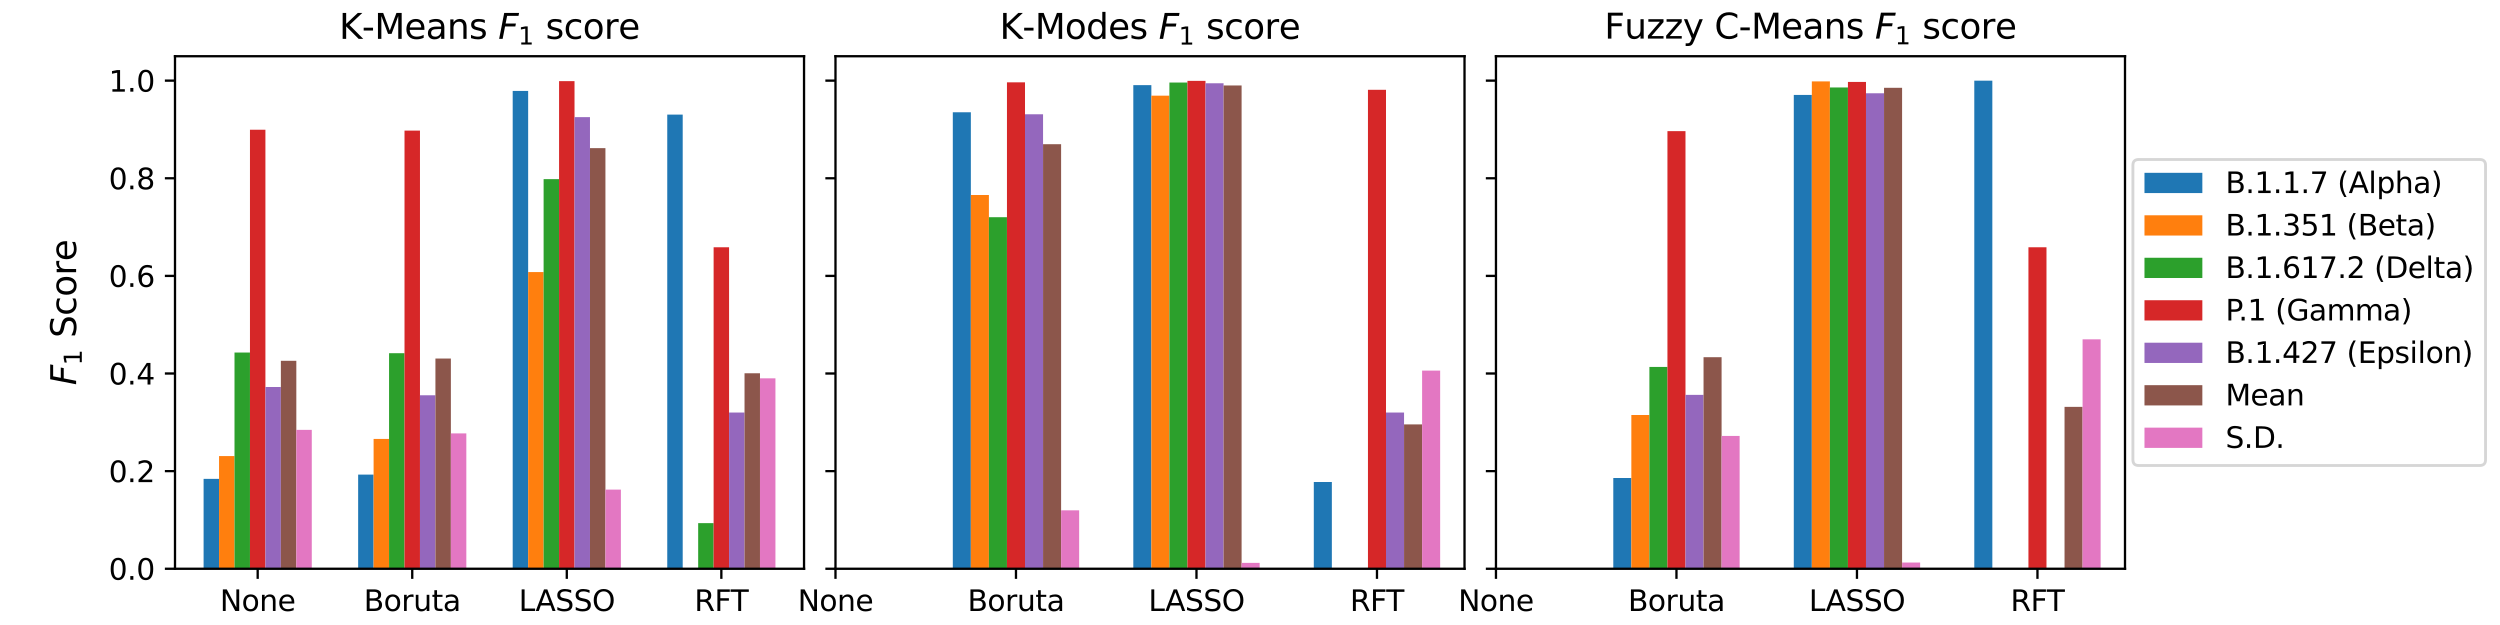 <?xml version="1.0" encoding="utf-8" standalone="no"?>
<!DOCTYPE svg PUBLIC "-//W3C//DTD SVG 1.1//EN"
  "http://www.w3.org/Graphics/SVG/1.1/DTD/svg11.dtd">
<svg xmlns:xlink="http://www.w3.org/1999/xlink" width="864pt" height="216pt" viewBox="0 0 864 216" xmlns="http://www.w3.org/2000/svg" version="1.1">
 <defs>
  <style type="text/css">*{stroke-linejoin: round; stroke-linecap: butt}</style>
 </defs>
 <g id="figure_1">
  <g id="patch_1">
   <path d="M 0 216 
L 864 216 
L 864 0 
L 0 0 
z
" style="fill: #ffffff"/>
  </g>
  <g id="axes_1">
   <g id="patch_2">
    <path d="M 60.48 196.56 
L 277.874 196.56 
L 277.874 19.44 
L 60.48 19.44 
z
" style="fill: #ffffff"/>
   </g>
   <g id="patch_3">
    <path d="M 70.362 196.56 
L 75.703 196.56 
L 75.703 165.488 
L 70.362 165.488 
z
" clip-path="url(#p77d6469634)" style="fill: #1f77b4"/>
   </g>
   <g id="patch_4">
    <path d="M 123.775 196.56 
L 129.117 196.56 
L 129.117 164.021 
L 123.775 164.021 
z
" clip-path="url(#p77d6469634)" style="fill: #1f77b4"/>
   </g>
   <g id="patch_5">
    <path d="M 177.189 196.56 
L 182.53 196.56 
L 182.53 31.434 
L 177.189 31.434 
z
" clip-path="url(#p77d6469634)" style="fill: #1f77b4"/>
   </g>
   <g id="patch_6">
    <path d="M 230.602 196.56 
L 235.944 196.56 
L 235.944 39.615 
L 230.602 39.615 
z
" clip-path="url(#p77d6469634)" style="fill: #1f77b4"/>
   </g>
   <g id="patch_7">
    <path d="M 75.703 196.56 
L 81.044 196.56 
L 81.044 157.61 
L 75.703 157.61 
z
" clip-path="url(#p77d6469634)" style="fill: #ff7f0e"/>
   </g>
   <g id="patch_8">
    <path d="M 129.117 196.56 
L 134.458 196.56 
L 134.458 151.69 
L 129.117 151.69 
z
" clip-path="url(#p77d6469634)" style="fill: #ff7f0e"/>
   </g>
   <g id="patch_9">
    <path d="M 182.53 196.56 
L 187.872 196.56 
L 187.872 94.016 
L 182.53 94.016 
z
" clip-path="url(#p77d6469634)" style="fill: #ff7f0e"/>
   </g>
   <g id="patch_10">
    <path d="M 235.944 196.56 
L 241.285 196.56 
L 241.285 196.56 
L 235.944 196.56 
z
" clip-path="url(#p77d6469634)" style="fill: #ff7f0e"/>
   </g>
   <g id="patch_11">
    <path d="M 81.044 196.56 
L 86.386 196.56 
L 86.386 121.832 
L 81.044 121.832 
z
" clip-path="url(#p77d6469634)" style="fill: #2ca02c"/>
   </g>
   <g id="patch_12">
    <path d="M 134.458 196.56 
L 139.799 196.56 
L 139.799 122.068 
L 134.458 122.068 
z
" clip-path="url(#p77d6469634)" style="fill: #2ca02c"/>
   </g>
   <g id="patch_13">
    <path d="M 187.872 196.56 
L 193.213 196.56 
L 193.213 61.915 
L 187.872 61.915 
z
" clip-path="url(#p77d6469634)" style="fill: #2ca02c"/>
   </g>
   <g id="patch_14">
    <path d="M 241.285 196.56 
L 246.627 196.56 
L 246.627 180.805 
L 241.285 180.805 
z
" clip-path="url(#p77d6469634)" style="fill: #2ca02c"/>
   </g>
   <g id="patch_15">
    <path d="M 86.386 196.56 
L 91.727 196.56 
L 91.727 44.844 
L 86.386 44.844 
z
" clip-path="url(#p77d6469634)" style="fill: #d62728"/>
   </g>
   <g id="patch_16">
    <path d="M 139.799 196.56 
L 145.141 196.56 
L 145.141 45.131 
L 139.799 45.131 
z
" clip-path="url(#p77d6469634)" style="fill: #d62728"/>
   </g>
   <g id="patch_17">
    <path d="M 193.213 196.56 
L 198.554 196.56 
L 198.554 28.043 
L 193.213 28.043 
z
" clip-path="url(#p77d6469634)" style="fill: #d62728"/>
   </g>
   <g id="patch_18">
    <path d="M 246.627 196.56 
L 251.968 196.56 
L 251.968 85.447 
L 246.627 85.447 
z
" clip-path="url(#p77d6469634)" style="fill: #d62728"/>
   </g>
   <g id="patch_19">
    <path d="M 91.727 196.56 
L 97.068 196.56 
L 97.068 133.741 
L 91.727 133.741 
z
" clip-path="url(#p77d6469634)" style="fill: #9467bd"/>
   </g>
   <g id="patch_20">
    <path d="M 145.141 196.56 
L 150.482 196.56 
L 150.482 136.609 
L 145.141 136.609 
z
" clip-path="url(#p77d6469634)" style="fill: #9467bd"/>
   </g>
   <g id="patch_21">
    <path d="M 198.554 196.56 
L 203.896 196.56 
L 203.896 40.492 
L 198.554 40.492 
z
" clip-path="url(#p77d6469634)" style="fill: #9467bd"/>
   </g>
   <g id="patch_22">
    <path d="M 251.968 196.56 
L 257.309 196.56 
L 257.309 142.564 
L 251.968 142.564 
z
" clip-path="url(#p77d6469634)" style="fill: #9467bd"/>
   </g>
   <g id="patch_23">
    <path d="M 97.068 196.56 
L 102.41 196.56 
L 102.41 124.7 
L 97.068 124.7 
z
" clip-path="url(#p77d6469634)" style="fill: #8c564b"/>
   </g>
   <g id="patch_24">
    <path d="M 150.482 196.56 
L 155.823 196.56 
L 155.823 123.907 
L 150.482 123.907 
z
" clip-path="url(#p77d6469634)" style="fill: #8c564b"/>
   </g>
   <g id="patch_25">
    <path d="M 203.896 196.56 
L 209.237 196.56 
L 209.237 51.187 
L 203.896 51.187 
z
" clip-path="url(#p77d6469634)" style="fill: #8c564b"/>
   </g>
   <g id="patch_26">
    <path d="M 257.309 196.56 
L 262.651 196.56 
L 262.651 129.001 
L 257.309 129.001 
z
" clip-path="url(#p77d6469634)" style="fill: #8c564b"/>
   </g>
   <g id="patch_27">
    <path d="M 102.41 196.56 
L 107.751 196.56 
L 107.751 148.569 
L 102.41 148.569 
z
" clip-path="url(#p77d6469634)" style="fill: #e377c2"/>
   </g>
   <g id="patch_28">
    <path d="M 155.823 196.56 
L 161.165 196.56 
L 161.165 149.783 
L 155.823 149.783 
z
" clip-path="url(#p77d6469634)" style="fill: #e377c2"/>
   </g>
   <g id="patch_29">
    <path d="M 209.237 196.56 
L 214.578 196.56 
L 214.578 169.216 
L 209.237 169.216 
z
" clip-path="url(#p77d6469634)" style="fill: #e377c2"/>
   </g>
   <g id="patch_30">
    <path d="M 262.651 196.56 
L 267.992 196.56 
L 267.992 130.756 
L 262.651 130.756 
z
" clip-path="url(#p77d6469634)" style="fill: #e377c2"/>
   </g>
   <g id="matplotlib.axis_1">
    <g id="xtick_1">
     <g id="line2d_1">
      <defs>
       <path id="m31c3553b4b" d="M 0 0 
L 0 3.5 
" style="stroke: #000000; stroke-width: 0.8"/>
      </defs>
      <g>
       <use xlink:href="#m31c3553b4b" x="89.056" y="196.56" style="stroke: #000000; stroke-width: 0.8"/>
      </g>
     </g>
     <g id="text_1">
      <!-- None -->
      <g transform="translate(76.011 211.158) scale(0.1 -0.1)">
       <defs>
        <path id="DejaVuSans-4e" d="M 628 4666 
L 1478 4666 
L 3547 763 
L 3547 4666 
L 4159 4666 
L 4159 0 
L 3309 0 
L 1241 3903 
L 1241 0 
L 628 0 
L 628 4666 
z
" transform="scale(0.016)"/>
        <path id="DejaVuSans-6f" d="M 1959 3097 
Q 1497 3097 1228 2736 
Q 959 2375 959 1747 
Q 959 1119 1226 758 
Q 1494 397 1959 397 
Q 2419 397 2687 759 
Q 2956 1122 2956 1747 
Q 2956 2369 2687 2733 
Q 2419 3097 1959 3097 
z
M 1959 3584 
Q 2709 3584 3137 3096 
Q 3566 2609 3566 1747 
Q 3566 888 3137 398 
Q 2709 -91 1959 -91 
Q 1206 -91 779 398 
Q 353 888 353 1747 
Q 353 2609 779 3096 
Q 1206 3584 1959 3584 
z
" transform="scale(0.016)"/>
        <path id="DejaVuSans-6e" d="M 3513 2113 
L 3513 0 
L 2938 0 
L 2938 2094 
Q 2938 2591 2744 2837 
Q 2550 3084 2163 3084 
Q 1697 3084 1428 2787 
Q 1159 2491 1159 1978 
L 1159 0 
L 581 0 
L 581 3500 
L 1159 3500 
L 1159 2956 
Q 1366 3272 1645 3428 
Q 1925 3584 2291 3584 
Q 2894 3584 3203 3211 
Q 3513 2838 3513 2113 
z
" transform="scale(0.016)"/>
        <path id="DejaVuSans-65" d="M 3597 1894 
L 3597 1613 
L 953 1613 
Q 991 1019 1311 708 
Q 1631 397 2203 397 
Q 2534 397 2845 478 
Q 3156 559 3463 722 
L 3463 178 
Q 3153 47 2828 -22 
Q 2503 -91 2169 -91 
Q 1331 -91 842 396 
Q 353 884 353 1716 
Q 353 2575 817 3079 
Q 1281 3584 2069 3584 
Q 2775 3584 3186 3129 
Q 3597 2675 3597 1894 
z
M 3022 2063 
Q 3016 2534 2758 2815 
Q 2500 3097 2075 3097 
Q 1594 3097 1305 2825 
Q 1016 2553 972 2059 
L 3022 2063 
z
" transform="scale(0.016)"/>
       </defs>
       <use xlink:href="#DejaVuSans-4e"/>
       <use xlink:href="#DejaVuSans-6f" x="74.805"/>
       <use xlink:href="#DejaVuSans-6e" x="135.986"/>
       <use xlink:href="#DejaVuSans-65" x="199.365"/>
      </g>
     </g>
    </g>
    <g id="xtick_2">
     <g id="line2d_2">
      <g>
       <use xlink:href="#m31c3553b4b" x="142.47" y="196.56" style="stroke: #000000; stroke-width: 0.8"/>
      </g>
     </g>
     <g id="text_2">
      <!-- Boruta -->
      <g transform="translate(125.732 211.158) scale(0.1 -0.1)">
       <defs>
        <path id="DejaVuSans-42" d="M 1259 2228 
L 1259 519 
L 2272 519 
Q 2781 519 3026 730 
Q 3272 941 3272 1375 
Q 3272 1813 3026 2020 
Q 2781 2228 2272 2228 
L 1259 2228 
z
M 1259 4147 
L 1259 2741 
L 2194 2741 
Q 2656 2741 2882 2914 
Q 3109 3088 3109 3444 
Q 3109 3797 2882 3972 
Q 2656 4147 2194 4147 
L 1259 4147 
z
M 628 4666 
L 2241 4666 
Q 2963 4666 3353 4366 
Q 3744 4066 3744 3513 
Q 3744 3084 3544 2831 
Q 3344 2578 2956 2516 
Q 3422 2416 3680 2098 
Q 3938 1781 3938 1306 
Q 3938 681 3513 340 
Q 3088 0 2303 0 
L 628 0 
L 628 4666 
z
" transform="scale(0.016)"/>
        <path id="DejaVuSans-72" d="M 2631 2963 
Q 2534 3019 2420 3045 
Q 2306 3072 2169 3072 
Q 1681 3072 1420 2755 
Q 1159 2438 1159 1844 
L 1159 0 
L 581 0 
L 581 3500 
L 1159 3500 
L 1159 2956 
Q 1341 3275 1631 3429 
Q 1922 3584 2338 3584 
Q 2397 3584 2469 3576 
Q 2541 3569 2628 3553 
L 2631 2963 
z
" transform="scale(0.016)"/>
        <path id="DejaVuSans-75" d="M 544 1381 
L 544 3500 
L 1119 3500 
L 1119 1403 
Q 1119 906 1312 657 
Q 1506 409 1894 409 
Q 2359 409 2629 706 
Q 2900 1003 2900 1516 
L 2900 3500 
L 3475 3500 
L 3475 0 
L 2900 0 
L 2900 538 
Q 2691 219 2414 64 
Q 2138 -91 1772 -91 
Q 1169 -91 856 284 
Q 544 659 544 1381 
z
M 1991 3584 
L 1991 3584 
z
" transform="scale(0.016)"/>
        <path id="DejaVuSans-74" d="M 1172 4494 
L 1172 3500 
L 2356 3500 
L 2356 3053 
L 1172 3053 
L 1172 1153 
Q 1172 725 1289 603 
Q 1406 481 1766 481 
L 2356 481 
L 2356 0 
L 1766 0 
Q 1100 0 847 248 
Q 594 497 594 1153 
L 594 3053 
L 172 3053 
L 172 3500 
L 594 3500 
L 594 4494 
L 1172 4494 
z
" transform="scale(0.016)"/>
        <path id="DejaVuSans-61" d="M 2194 1759 
Q 1497 1759 1228 1600 
Q 959 1441 959 1056 
Q 959 750 1161 570 
Q 1363 391 1709 391 
Q 2188 391 2477 730 
Q 2766 1069 2766 1631 
L 2766 1759 
L 2194 1759 
z
M 3341 1997 
L 3341 0 
L 2766 0 
L 2766 531 
Q 2569 213 2275 61 
Q 1981 -91 1556 -91 
Q 1019 -91 701 211 
Q 384 513 384 1019 
Q 384 1609 779 1909 
Q 1175 2209 1959 2209 
L 2766 2209 
L 2766 2266 
Q 2766 2663 2505 2880 
Q 2244 3097 1772 3097 
Q 1472 3097 1187 3025 
Q 903 2953 641 2809 
L 641 3341 
Q 956 3463 1253 3523 
Q 1550 3584 1831 3584 
Q 2591 3584 2966 3190 
Q 3341 2797 3341 1997 
z
" transform="scale(0.016)"/>
       </defs>
       <use xlink:href="#DejaVuSans-42"/>
       <use xlink:href="#DejaVuSans-6f" x="68.604"/>
       <use xlink:href="#DejaVuSans-72" x="129.785"/>
       <use xlink:href="#DejaVuSans-75" x="170.898"/>
       <use xlink:href="#DejaVuSans-74" x="234.277"/>
       <use xlink:href="#DejaVuSans-61" x="273.486"/>
      </g>
     </g>
    </g>
    <g id="xtick_3">
     <g id="line2d_3">
      <g>
       <use xlink:href="#m31c3553b4b" x="195.884" y="196.56" style="stroke: #000000; stroke-width: 0.8"/>
      </g>
     </g>
     <g id="text_3">
      <!-- LASSO -->
      <g transform="translate(179.28 211.158) scale(0.1 -0.1)">
       <defs>
        <path id="DejaVuSans-4c" d="M 628 4666 
L 1259 4666 
L 1259 531 
L 3531 531 
L 3531 0 
L 628 0 
L 628 4666 
z
" transform="scale(0.016)"/>
        <path id="DejaVuSans-41" d="M 2188 4044 
L 1331 1722 
L 3047 1722 
L 2188 4044 
z
M 1831 4666 
L 2547 4666 
L 4325 0 
L 3669 0 
L 3244 1197 
L 1141 1197 
L 716 0 
L 50 0 
L 1831 4666 
z
" transform="scale(0.016)"/>
        <path id="DejaVuSans-53" d="M 3425 4513 
L 3425 3897 
Q 3066 4069 2747 4153 
Q 2428 4238 2131 4238 
Q 1616 4238 1336 4038 
Q 1056 3838 1056 3469 
Q 1056 3159 1242 3001 
Q 1428 2844 1947 2747 
L 2328 2669 
Q 3034 2534 3370 2195 
Q 3706 1856 3706 1288 
Q 3706 609 3251 259 
Q 2797 -91 1919 -91 
Q 1588 -91 1214 -16 
Q 841 59 441 206 
L 441 856 
Q 825 641 1194 531 
Q 1563 422 1919 422 
Q 2459 422 2753 634 
Q 3047 847 3047 1241 
Q 3047 1584 2836 1778 
Q 2625 1972 2144 2069 
L 1759 2144 
Q 1053 2284 737 2584 
Q 422 2884 422 3419 
Q 422 4038 858 4394 
Q 1294 4750 2059 4750 
Q 2388 4750 2728 4690 
Q 3069 4631 3425 4513 
z
" transform="scale(0.016)"/>
        <path id="DejaVuSans-4f" d="M 2522 4238 
Q 1834 4238 1429 3725 
Q 1025 3213 1025 2328 
Q 1025 1447 1429 934 
Q 1834 422 2522 422 
Q 3209 422 3611 934 
Q 4013 1447 4013 2328 
Q 4013 3213 3611 3725 
Q 3209 4238 2522 4238 
z
M 2522 4750 
Q 3503 4750 4090 4092 
Q 4678 3434 4678 2328 
Q 4678 1225 4090 567 
Q 3503 -91 2522 -91 
Q 1538 -91 948 565 
Q 359 1222 359 2328 
Q 359 3434 948 4092 
Q 1538 4750 2522 4750 
z
" transform="scale(0.016)"/>
       </defs>
       <use xlink:href="#DejaVuSans-4c"/>
       <use xlink:href="#DejaVuSans-41" x="57.963"/>
       <use xlink:href="#DejaVuSans-53" x="126.371"/>
       <use xlink:href="#DejaVuSans-53" x="189.848"/>
       <use xlink:href="#DejaVuSans-4f" x="253.324"/>
      </g>
     </g>
    </g>
    <g id="xtick_4">
     <g id="line2d_4">
      <g>
       <use xlink:href="#m31c3553b4b" x="249.297" y="196.56" style="stroke: #000000; stroke-width: 0.8"/>
      </g>
     </g>
     <g id="text_4">
      <!-- RFT -->
      <g transform="translate(239.981 211.158) scale(0.1 -0.1)">
       <defs>
        <path id="DejaVuSans-52" d="M 2841 2188 
Q 3044 2119 3236 1894 
Q 3428 1669 3622 1275 
L 4263 0 
L 3584 0 
L 2988 1197 
Q 2756 1666 2539 1819 
Q 2322 1972 1947 1972 
L 1259 1972 
L 1259 0 
L 628 0 
L 628 4666 
L 2053 4666 
Q 2853 4666 3247 4331 
Q 3641 3997 3641 3322 
Q 3641 2881 3436 2590 
Q 3231 2300 2841 2188 
z
M 1259 4147 
L 1259 2491 
L 2053 2491 
Q 2509 2491 2742 2702 
Q 2975 2913 2975 3322 
Q 2975 3731 2742 3939 
Q 2509 4147 2053 4147 
L 1259 4147 
z
" transform="scale(0.016)"/>
        <path id="DejaVuSans-46" d="M 628 4666 
L 3309 4666 
L 3309 4134 
L 1259 4134 
L 1259 2759 
L 3109 2759 
L 3109 2228 
L 1259 2228 
L 1259 0 
L 628 0 
L 628 4666 
z
" transform="scale(0.016)"/>
        <path id="DejaVuSans-54" d="M -19 4666 
L 3928 4666 
L 3928 4134 
L 2272 4134 
L 2272 0 
L 1638 0 
L 1638 4134 
L -19 4134 
L -19 4666 
z
" transform="scale(0.016)"/>
       </defs>
       <use xlink:href="#DejaVuSans-52"/>
       <use xlink:href="#DejaVuSans-46" x="69.482"/>
       <use xlink:href="#DejaVuSans-54" x="125.252"/>
      </g>
     </g>
    </g>
   </g>
   <g id="matplotlib.axis_2">
    <g id="ytick_1">
     <g id="line2d_5">
      <defs>
       <path id="mcc8a573054" d="M 0 0 
L -3.5 0 
" style="stroke: #000000; stroke-width: 0.8"/>
      </defs>
      <g>
       <use xlink:href="#mcc8a573054" x="60.48" y="196.56" style="stroke: #000000; stroke-width: 0.8"/>
      </g>
     </g>
     <g id="text_5">
      <!-- 0.0 -->
      <g transform="translate(37.577 200.359) scale(0.1 -0.1)">
       <defs>
        <path id="DejaVuSans-30" d="M 2034 4250 
Q 1547 4250 1301 3770 
Q 1056 3291 1056 2328 
Q 1056 1369 1301 889 
Q 1547 409 2034 409 
Q 2525 409 2770 889 
Q 3016 1369 3016 2328 
Q 3016 3291 2770 3770 
Q 2525 4250 2034 4250 
z
M 2034 4750 
Q 2819 4750 3233 4129 
Q 3647 3509 3647 2328 
Q 3647 1150 3233 529 
Q 2819 -91 2034 -91 
Q 1250 -91 836 529 
Q 422 1150 422 2328 
Q 422 3509 836 4129 
Q 1250 4750 2034 4750 
z
" transform="scale(0.016)"/>
        <path id="DejaVuSans-2e" d="M 684 794 
L 1344 794 
L 1344 0 
L 684 0 
L 684 794 
z
" transform="scale(0.016)"/>
       </defs>
       <use xlink:href="#DejaVuSans-30"/>
       <use xlink:href="#DejaVuSans-2e" x="63.623"/>
       <use xlink:href="#DejaVuSans-30" x="95.41"/>
      </g>
     </g>
    </g>
    <g id="ytick_2">
     <g id="line2d_6">
      <g>
       <use xlink:href="#mcc8a573054" x="60.48" y="162.823" style="stroke: #000000; stroke-width: 0.8"/>
      </g>
     </g>
     <g id="text_6">
      <!-- 0.2 -->
      <g transform="translate(37.577 166.622) scale(0.1 -0.1)">
       <defs>
        <path id="DejaVuSans-32" d="M 1228 531 
L 3431 531 
L 3431 0 
L 469 0 
L 469 531 
Q 828 903 1448 1529 
Q 2069 2156 2228 2338 
Q 2531 2678 2651 2914 
Q 2772 3150 2772 3378 
Q 2772 3750 2511 3984 
Q 2250 4219 1831 4219 
Q 1534 4219 1204 4116 
Q 875 4013 500 3803 
L 500 4441 
Q 881 4594 1212 4672 
Q 1544 4750 1819 4750 
Q 2544 4750 2975 4387 
Q 3406 4025 3406 3419 
Q 3406 3131 3298 2873 
Q 3191 2616 2906 2266 
Q 2828 2175 2409 1742 
Q 1991 1309 1228 531 
z
" transform="scale(0.016)"/>
       </defs>
       <use xlink:href="#DejaVuSans-30"/>
       <use xlink:href="#DejaVuSans-2e" x="63.623"/>
       <use xlink:href="#DejaVuSans-32" x="95.41"/>
      </g>
     </g>
    </g>
    <g id="ytick_3">
     <g id="line2d_7">
      <g>
       <use xlink:href="#mcc8a573054" x="60.48" y="129.086" style="stroke: #000000; stroke-width: 0.8"/>
      </g>
     </g>
     <g id="text_7">
      <!-- 0.4 -->
      <g transform="translate(37.577 132.885) scale(0.1 -0.1)">
       <defs>
        <path id="DejaVuSans-34" d="M 2419 4116 
L 825 1625 
L 2419 1625 
L 2419 4116 
z
M 2253 4666 
L 3047 4666 
L 3047 1625 
L 3713 1625 
L 3713 1100 
L 3047 1100 
L 3047 0 
L 2419 0 
L 2419 1100 
L 313 1100 
L 313 1709 
L 2253 4666 
z
" transform="scale(0.016)"/>
       </defs>
       <use xlink:href="#DejaVuSans-30"/>
       <use xlink:href="#DejaVuSans-2e" x="63.623"/>
       <use xlink:href="#DejaVuSans-34" x="95.41"/>
      </g>
     </g>
    </g>
    <g id="ytick_4">
     <g id="line2d_8">
      <g>
       <use xlink:href="#mcc8a573054" x="60.48" y="95.349" style="stroke: #000000; stroke-width: 0.8"/>
      </g>
     </g>
     <g id="text_8">
      <!-- 0.6 -->
      <g transform="translate(37.577 99.148) scale(0.1 -0.1)">
       <defs>
        <path id="DejaVuSans-36" d="M 2113 2584 
Q 1688 2584 1439 2293 
Q 1191 2003 1191 1497 
Q 1191 994 1439 701 
Q 1688 409 2113 409 
Q 2538 409 2786 701 
Q 3034 994 3034 1497 
Q 3034 2003 2786 2293 
Q 2538 2584 2113 2584 
z
M 3366 4563 
L 3366 3988 
Q 3128 4100 2886 4159 
Q 2644 4219 2406 4219 
Q 1781 4219 1451 3797 
Q 1122 3375 1075 2522 
Q 1259 2794 1537 2939 
Q 1816 3084 2150 3084 
Q 2853 3084 3261 2657 
Q 3669 2231 3669 1497 
Q 3669 778 3244 343 
Q 2819 -91 2113 -91 
Q 1303 -91 875 529 
Q 447 1150 447 2328 
Q 447 3434 972 4092 
Q 1497 4750 2381 4750 
Q 2619 4750 2861 4703 
Q 3103 4656 3366 4563 
z
" transform="scale(0.016)"/>
       </defs>
       <use xlink:href="#DejaVuSans-30"/>
       <use xlink:href="#DejaVuSans-2e" x="63.623"/>
       <use xlink:href="#DejaVuSans-36" x="95.41"/>
      </g>
     </g>
    </g>
    <g id="ytick_5">
     <g id="line2d_9">
      <g>
       <use xlink:href="#mcc8a573054" x="60.48" y="61.611" style="stroke: #000000; stroke-width: 0.8"/>
      </g>
     </g>
     <g id="text_9">
      <!-- 0.8 -->
      <g transform="translate(37.577 65.411) scale(0.1 -0.1)">
       <defs>
        <path id="DejaVuSans-38" d="M 2034 2216 
Q 1584 2216 1326 1975 
Q 1069 1734 1069 1313 
Q 1069 891 1326 650 
Q 1584 409 2034 409 
Q 2484 409 2743 651 
Q 3003 894 3003 1313 
Q 3003 1734 2745 1975 
Q 2488 2216 2034 2216 
z
M 1403 2484 
Q 997 2584 770 2862 
Q 544 3141 544 3541 
Q 544 4100 942 4425 
Q 1341 4750 2034 4750 
Q 2731 4750 3128 4425 
Q 3525 4100 3525 3541 
Q 3525 3141 3298 2862 
Q 3072 2584 2669 2484 
Q 3125 2378 3379 2068 
Q 3634 1759 3634 1313 
Q 3634 634 3220 271 
Q 2806 -91 2034 -91 
Q 1263 -91 848 271 
Q 434 634 434 1313 
Q 434 1759 690 2068 
Q 947 2378 1403 2484 
z
M 1172 3481 
Q 1172 3119 1398 2916 
Q 1625 2713 2034 2713 
Q 2441 2713 2670 2916 
Q 2900 3119 2900 3481 
Q 2900 3844 2670 4047 
Q 2441 4250 2034 4250 
Q 1625 4250 1398 4047 
Q 1172 3844 1172 3481 
z
" transform="scale(0.016)"/>
       </defs>
       <use xlink:href="#DejaVuSans-30"/>
       <use xlink:href="#DejaVuSans-2e" x="63.623"/>
       <use xlink:href="#DejaVuSans-38" x="95.41"/>
      </g>
     </g>
    </g>
    <g id="ytick_6">
     <g id="line2d_10">
      <g>
       <use xlink:href="#mcc8a573054" x="60.48" y="27.874" style="stroke: #000000; stroke-width: 0.8"/>
      </g>
     </g>
     <g id="text_10">
      <!-- 1.0 -->
      <g transform="translate(37.577 31.674) scale(0.1 -0.1)">
       <defs>
        <path id="DejaVuSans-31" d="M 794 531 
L 1825 531 
L 1825 4091 
L 703 3866 
L 703 4441 
L 1819 4666 
L 2450 4666 
L 2450 531 
L 3481 531 
L 3481 0 
L 794 0 
L 794 531 
z
" transform="scale(0.016)"/>
       </defs>
       <use xlink:href="#DejaVuSans-31"/>
       <use xlink:href="#DejaVuSans-2e" x="63.623"/>
       <use xlink:href="#DejaVuSans-30" x="95.41"/>
      </g>
     </g>
    </g>
   </g>
   <g id="patch_31">
    <path d="M 60.48 196.56 
L 60.48 19.44 
" style="fill: none; stroke: #000000; stroke-width: 0.8; stroke-linejoin: miter; stroke-linecap: square"/>
   </g>
   <g id="patch_32">
    <path d="M 277.874 196.56 
L 277.874 19.44 
" style="fill: none; stroke: #000000; stroke-width: 0.8; stroke-linejoin: miter; stroke-linecap: square"/>
   </g>
   <g id="patch_33">
    <path d="M 60.48 196.56 
L 277.874 196.56 
" style="fill: none; stroke: #000000; stroke-width: 0.8; stroke-linejoin: miter; stroke-linecap: square"/>
   </g>
   <g id="patch_34">
    <path d="M 60.48 19.44 
L 277.874 19.44 
" style="fill: none; stroke: #000000; stroke-width: 0.8; stroke-linejoin: miter; stroke-linecap: square"/>
   </g>
   <g id="text_11">
    <!-- K-Means $F_{1}$ score -->
    <g transform="translate(117.217 13.44) scale(0.12 -0.12)">
     <defs>
      <path id="DejaVuSans-4b" d="M 628 4666 
L 1259 4666 
L 1259 2694 
L 3353 4666 
L 4166 4666 
L 1850 2491 
L 4331 0 
L 3500 0 
L 1259 2247 
L 1259 0 
L 628 0 
L 628 4666 
z
" transform="scale(0.016)"/>
      <path id="DejaVuSans-2d" d="M 313 2009 
L 1997 2009 
L 1997 1497 
L 313 1497 
L 313 2009 
z
" transform="scale(0.016)"/>
      <path id="DejaVuSans-4d" d="M 628 4666 
L 1569 4666 
L 2759 1491 
L 3956 4666 
L 4897 4666 
L 4897 0 
L 4281 0 
L 4281 4097 
L 3078 897 
L 2444 897 
L 1241 4097 
L 1241 0 
L 628 0 
L 628 4666 
z
" transform="scale(0.016)"/>
      <path id="DejaVuSans-73" d="M 2834 3397 
L 2834 2853 
Q 2591 2978 2328 3040 
Q 2066 3103 1784 3103 
Q 1356 3103 1142 2972 
Q 928 2841 928 2578 
Q 928 2378 1081 2264 
Q 1234 2150 1697 2047 
L 1894 2003 
Q 2506 1872 2764 1633 
Q 3022 1394 3022 966 
Q 3022 478 2636 193 
Q 2250 -91 1575 -91 
Q 1294 -91 989 -36 
Q 684 19 347 128 
L 347 722 
Q 666 556 975 473 
Q 1284 391 1588 391 
Q 1994 391 2212 530 
Q 2431 669 2431 922 
Q 2431 1156 2273 1281 
Q 2116 1406 1581 1522 
L 1381 1569 
Q 847 1681 609 1914 
Q 372 2147 372 2553 
Q 372 3047 722 3315 
Q 1072 3584 1716 3584 
Q 2034 3584 2315 3537 
Q 2597 3491 2834 3397 
z
" transform="scale(0.016)"/>
      <path id="DejaVuSans-20" transform="scale(0.016)"/>
      <path id="DejaVuSans-Oblique-46" d="M 1081 4666 
L 3756 4666 
L 3653 4134 
L 1606 4134 
L 1338 2759 
L 3188 2759 
L 3084 2228 
L 1234 2228 
L 800 0 
L 172 0 
L 1081 4666 
z
" transform="scale(0.016)"/>
      <path id="DejaVuSans-63" d="M 3122 3366 
L 3122 2828 
Q 2878 2963 2633 3030 
Q 2388 3097 2138 3097 
Q 1578 3097 1268 2742 
Q 959 2388 959 1747 
Q 959 1106 1268 751 
Q 1578 397 2138 397 
Q 2388 397 2633 464 
Q 2878 531 3122 666 
L 3122 134 
Q 2881 22 2623 -34 
Q 2366 -91 2075 -91 
Q 1284 -91 818 406 
Q 353 903 353 1747 
Q 353 2603 823 3093 
Q 1294 3584 2113 3584 
Q 2378 3584 2631 3529 
Q 2884 3475 3122 3366 
z
" transform="scale(0.016)"/>
     </defs>
     <use xlink:href="#DejaVuSans-4b" transform="translate(0 0.094)"/>
     <use xlink:href="#DejaVuSans-2d" transform="translate(65.576 0.094)"/>
     <use xlink:href="#DejaVuSans-4d" transform="translate(101.66 0.094)"/>
     <use xlink:href="#DejaVuSans-65" transform="translate(187.939 0.094)"/>
     <use xlink:href="#DejaVuSans-61" transform="translate(249.463 0.094)"/>
     <use xlink:href="#DejaVuSans-6e" transform="translate(310.742 0.094)"/>
     <use xlink:href="#DejaVuSans-73" transform="translate(374.121 0.094)"/>
     <use xlink:href="#DejaVuSans-20" transform="translate(426.221 0.094)"/>
     <use xlink:href="#DejaVuSans-Oblique-46" transform="translate(458.008 0.094)"/>
     <use xlink:href="#DejaVuSans-31" transform="translate(515.527 -16.312) scale(0.7)"/>
     <use xlink:href="#DejaVuSans-20" transform="translate(562.798 0.094)"/>
     <use xlink:href="#DejaVuSans-73" transform="translate(594.585 0.094)"/>
     <use xlink:href="#DejaVuSans-63" transform="translate(646.685 0.094)"/>
     <use xlink:href="#DejaVuSans-6f" transform="translate(701.665 0.094)"/>
     <use xlink:href="#DejaVuSans-72" transform="translate(762.847 0.094)"/>
     <use xlink:href="#DejaVuSans-65" transform="translate(803.96 0.094)"/>
    </g>
   </g>
  </g>
  <g id="axes_2">
   <g id="patch_35">
    <path d="M 288.743 196.56 
L 506.137 196.56 
L 506.137 19.44 
L 288.743 19.44 
z
" style="fill: #ffffff"/>
   </g>
   <g id="patch_36">
    <path d="M 0 0 
z
" clip-path="url(#p6fb5b58255)" style="fill: #1f77b4"/>
   </g>
   <g id="patch_37">
    <path d="M 329.29 196.56 
L 335.528 196.56 
L 335.528 38.805 
L 329.29 38.805 
z
" clip-path="url(#p6fb5b58255)" style="fill: #1f77b4"/>
   </g>
   <g id="patch_38">
    <path d="M 391.67 196.56 
L 397.908 196.56 
L 397.908 29.426 
L 391.67 29.426 
z
" clip-path="url(#p6fb5b58255)" style="fill: #1f77b4"/>
   </g>
   <g id="patch_39">
    <path d="M 454.05 196.56 
L 460.288 196.56 
L 460.288 166.568 
L 454.05 166.568 
z
" clip-path="url(#p6fb5b58255)" style="fill: #1f77b4"/>
   </g>
   <g id="patch_40">
    <path d="M 0 0 
z
" clip-path="url(#p6fb5b58255)" style="fill: #ff7f0e"/>
   </g>
   <g id="patch_41">
    <path d="M 335.528 196.56 
L 341.766 196.56 
L 341.766 67.397 
L 335.528 67.397 
z
" clip-path="url(#p6fb5b58255)" style="fill: #ff7f0e"/>
   </g>
   <g id="patch_42">
    <path d="M 397.908 196.56 
L 404.146 196.56 
L 404.146 33.053 
L 397.908 33.053 
z
" clip-path="url(#p6fb5b58255)" style="fill: #ff7f0e"/>
   </g>
   <g id="patch_43">
    <path d="M 460.288 196.56 
L 466.526 196.56 
L 466.526 196.56 
L 460.288 196.56 
z
" clip-path="url(#p6fb5b58255)" style="fill: #ff7f0e"/>
   </g>
   <g id="patch_44">
    <path d="M 0 0 
z
" clip-path="url(#p6fb5b58255)" style="fill: #2ca02c"/>
   </g>
   <g id="patch_45">
    <path d="M 341.766 196.56 
L 348.004 196.56 
L 348.004 75.056 
L 341.766 75.056 
z
" clip-path="url(#p6fb5b58255)" style="fill: #2ca02c"/>
   </g>
   <g id="patch_46">
    <path d="M 404.146 196.56 
L 410.384 196.56 
L 410.384 28.532 
L 404.146 28.532 
z
" clip-path="url(#p6fb5b58255)" style="fill: #2ca02c"/>
   </g>
   <g id="patch_47">
    <path d="M 466.526 196.56 
L 472.764 196.56 
L 472.764 196.56 
L 466.526 196.56 
z
" clip-path="url(#p6fb5b58255)" style="fill: #2ca02c"/>
   </g>
   <g id="patch_48">
    <path d="M 0 0 
z
" clip-path="url(#p6fb5b58255)" style="fill: #d62728"/>
   </g>
   <g id="patch_49">
    <path d="M 348.004 196.56 
L 354.242 196.56 
L 354.242 28.448 
L 348.004 28.448 
z
" clip-path="url(#p6fb5b58255)" style="fill: #d62728"/>
   </g>
   <g id="patch_50">
    <path d="M 410.384 196.56 
L 416.622 196.56 
L 416.622 27.959 
L 410.384 27.959 
z
" clip-path="url(#p6fb5b58255)" style="fill: #d62728"/>
   </g>
   <g id="patch_51">
    <path d="M 472.764 196.56 
L 479.002 196.56 
L 479.002 31.046 
L 472.764 31.046 
z
" clip-path="url(#p6fb5b58255)" style="fill: #d62728"/>
   </g>
   <g id="patch_52">
    <path d="M 0 0 
z
" clip-path="url(#p6fb5b58255)" style="fill: #9467bd"/>
   </g>
   <g id="patch_53">
    <path d="M 354.242 196.56 
L 360.48 196.56 
L 360.48 39.497 
L 354.242 39.497 
z
" clip-path="url(#p6fb5b58255)" style="fill: #9467bd"/>
   </g>
   <g id="patch_54">
    <path d="M 416.622 196.56 
L 422.86 196.56 
L 422.86 28.785 
L 416.622 28.785 
z
" clip-path="url(#p6fb5b58255)" style="fill: #9467bd"/>
   </g>
   <g id="patch_55">
    <path d="M 479.002 196.56 
L 485.24 196.56 
L 485.24 142.564 
L 479.002 142.564 
z
" clip-path="url(#p6fb5b58255)" style="fill: #9467bd"/>
   </g>
   <g id="patch_56">
    <path d="M 0 0 
z
" clip-path="url(#p6fb5b58255)" style="fill: #8c564b"/>
   </g>
   <g id="patch_57">
    <path d="M 360.48 196.56 
L 366.718 196.56 
L 366.718 49.837 
L 360.48 49.837 
z
" clip-path="url(#p6fb5b58255)" style="fill: #8c564b"/>
   </g>
   <g id="patch_58">
    <path d="M 422.86 196.56 
L 429.098 196.56 
L 429.098 29.544 
L 422.86 29.544 
z
" clip-path="url(#p6fb5b58255)" style="fill: #8c564b"/>
   </g>
   <g id="patch_59">
    <path d="M 485.24 196.56 
L 491.478 196.56 
L 491.478 146.663 
L 485.24 146.663 
z
" clip-path="url(#p6fb5b58255)" style="fill: #8c564b"/>
   </g>
   <g id="patch_60">
    <path d="M 0 0 
z
" clip-path="url(#p6fb5b58255)" style="fill: #e377c2"/>
   </g>
   <g id="patch_61">
    <path d="M 366.718 196.56 
L 372.956 196.56 
L 372.956 176.368 
L 366.718 176.368 
z
" clip-path="url(#p6fb5b58255)" style="fill: #e377c2"/>
   </g>
   <g id="patch_62">
    <path d="M 429.098 196.56 
L 435.336 196.56 
L 435.336 194.536 
L 429.098 194.536 
z
" clip-path="url(#p6fb5b58255)" style="fill: #e377c2"/>
   </g>
   <g id="patch_63">
    <path d="M 491.478 196.56 
L 497.716 196.56 
L 497.716 128.074 
L 491.478 128.074 
z
" clip-path="url(#p6fb5b58255)" style="fill: #e377c2"/>
   </g>
   <g id="matplotlib.axis_3">
    <g id="xtick_5">
     <g id="line2d_11">
      <g>
       <use xlink:href="#m31c3553b4b" x="288.743" y="196.56" style="stroke: #000000; stroke-width: 0.8"/>
      </g>
     </g>
     <g id="text_12">
      <!-- None -->
      <g transform="translate(275.698 211.158) scale(0.1 -0.1)">
       <use xlink:href="#DejaVuSans-4e"/>
       <use xlink:href="#DejaVuSans-6f" x="74.805"/>
       <use xlink:href="#DejaVuSans-6e" x="135.986"/>
       <use xlink:href="#DejaVuSans-65" x="199.365"/>
      </g>
     </g>
    </g>
    <g id="xtick_6">
     <g id="line2d_12">
      <g>
       <use xlink:href="#m31c3553b4b" x="351.123" y="196.56" style="stroke: #000000; stroke-width: 0.8"/>
      </g>
     </g>
     <g id="text_13">
      <!-- Boruta -->
      <g transform="translate(334.385 211.158) scale(0.1 -0.1)">
       <use xlink:href="#DejaVuSans-42"/>
       <use xlink:href="#DejaVuSans-6f" x="68.604"/>
       <use xlink:href="#DejaVuSans-72" x="129.785"/>
       <use xlink:href="#DejaVuSans-75" x="170.898"/>
       <use xlink:href="#DejaVuSans-74" x="234.277"/>
       <use xlink:href="#DejaVuSans-61" x="273.486"/>
      </g>
     </g>
    </g>
    <g id="xtick_7">
     <g id="line2d_13">
      <g>
       <use xlink:href="#m31c3553b4b" x="413.503" y="196.56" style="stroke: #000000; stroke-width: 0.8"/>
      </g>
     </g>
     <g id="text_14">
      <!-- LASSO -->
      <g transform="translate(396.9 211.158) scale(0.1 -0.1)">
       <use xlink:href="#DejaVuSans-4c"/>
       <use xlink:href="#DejaVuSans-41" x="57.963"/>
       <use xlink:href="#DejaVuSans-53" x="126.371"/>
       <use xlink:href="#DejaVuSans-53" x="189.848"/>
       <use xlink:href="#DejaVuSans-4f" x="253.324"/>
      </g>
     </g>
    </g>
    <g id="xtick_8">
     <g id="line2d_14">
      <g>
       <use xlink:href="#m31c3553b4b" x="475.883" y="196.56" style="stroke: #000000; stroke-width: 0.8"/>
      </g>
     </g>
     <g id="text_15">
      <!-- RFT -->
      <g transform="translate(466.566 211.158) scale(0.1 -0.1)">
       <use xlink:href="#DejaVuSans-52"/>
       <use xlink:href="#DejaVuSans-46" x="69.482"/>
       <use xlink:href="#DejaVuSans-54" x="125.252"/>
      </g>
     </g>
    </g>
   </g>
   <g id="matplotlib.axis_4">
    <g id="ytick_7">
     <g id="line2d_15">
      <g>
       <use xlink:href="#mcc8a573054" x="288.743" y="196.56" style="stroke: #000000; stroke-width: 0.8"/>
      </g>
     </g>
    </g>
    <g id="ytick_8">
     <g id="line2d_16">
      <g>
       <use xlink:href="#mcc8a573054" x="288.743" y="162.823" style="stroke: #000000; stroke-width: 0.8"/>
      </g>
     </g>
    </g>
    <g id="ytick_9">
     <g id="line2d_17">
      <g>
       <use xlink:href="#mcc8a573054" x="288.743" y="129.086" style="stroke: #000000; stroke-width: 0.8"/>
      </g>
     </g>
    </g>
    <g id="ytick_10">
     <g id="line2d_18">
      <g>
       <use xlink:href="#mcc8a573054" x="288.743" y="95.349" style="stroke: #000000; stroke-width: 0.8"/>
      </g>
     </g>
    </g>
    <g id="ytick_11">
     <g id="line2d_19">
      <g>
       <use xlink:href="#mcc8a573054" x="288.743" y="61.611" style="stroke: #000000; stroke-width: 0.8"/>
      </g>
     </g>
    </g>
    <g id="ytick_12">
     <g id="line2d_20">
      <g>
       <use xlink:href="#mcc8a573054" x="288.743" y="27.874" style="stroke: #000000; stroke-width: 0.8"/>
      </g>
     </g>
    </g>
   </g>
   <g id="patch_64">
    <path d="M 288.743 196.56 
L 288.743 19.44 
" style="fill: none; stroke: #000000; stroke-width: 0.8; stroke-linejoin: miter; stroke-linecap: square"/>
   </g>
   <g id="patch_65">
    <path d="M 506.137 196.56 
L 506.137 19.44 
" style="fill: none; stroke: #000000; stroke-width: 0.8; stroke-linejoin: miter; stroke-linecap: square"/>
   </g>
   <g id="patch_66">
    <path d="M 288.743 196.56 
L 506.137 196.56 
" style="fill: none; stroke: #000000; stroke-width: 0.8; stroke-linejoin: miter; stroke-linecap: square"/>
   </g>
   <g id="patch_67">
    <path d="M 288.743 19.44 
L 506.137 19.44 
" style="fill: none; stroke: #000000; stroke-width: 0.8; stroke-linejoin: miter; stroke-linecap: square"/>
   </g>
   <g id="text_16">
    <!-- K-Modes $F_{1}$ score -->
    <g transform="translate(345.48 13.44) scale(0.12 -0.12)">
     <defs>
      <path id="DejaVuSans-64" d="M 2906 2969 
L 2906 4863 
L 3481 4863 
L 3481 0 
L 2906 0 
L 2906 525 
Q 2725 213 2448 61 
Q 2172 -91 1784 -91 
Q 1150 -91 751 415 
Q 353 922 353 1747 
Q 353 2572 751 3078 
Q 1150 3584 1784 3584 
Q 2172 3584 2448 3432 
Q 2725 3281 2906 2969 
z
M 947 1747 
Q 947 1113 1208 752 
Q 1469 391 1925 391 
Q 2381 391 2643 752 
Q 2906 1113 2906 1747 
Q 2906 2381 2643 2742 
Q 2381 3103 1925 3103 
Q 1469 3103 1208 2742 
Q 947 2381 947 1747 
z
" transform="scale(0.016)"/>
     </defs>
     <use xlink:href="#DejaVuSans-4b" transform="translate(0 0.016)"/>
     <use xlink:href="#DejaVuSans-2d" transform="translate(65.576 0.016)"/>
     <use xlink:href="#DejaVuSans-4d" transform="translate(101.66 0.016)"/>
     <use xlink:href="#DejaVuSans-6f" transform="translate(187.939 0.016)"/>
     <use xlink:href="#DejaVuSans-64" transform="translate(249.121 0.016)"/>
     <use xlink:href="#DejaVuSans-65" transform="translate(312.598 0.016)"/>
     <use xlink:href="#DejaVuSans-73" transform="translate(374.121 0.016)"/>
     <use xlink:href="#DejaVuSans-20" transform="translate(426.221 0.016)"/>
     <use xlink:href="#DejaVuSans-Oblique-46" transform="translate(458.008 0.016)"/>
     <use xlink:href="#DejaVuSans-31" transform="translate(515.527 -16.391) scale(0.7)"/>
     <use xlink:href="#DejaVuSans-20" transform="translate(562.798 0.016)"/>
     <use xlink:href="#DejaVuSans-73" transform="translate(594.585 0.016)"/>
     <use xlink:href="#DejaVuSans-63" transform="translate(646.685 0.016)"/>
     <use xlink:href="#DejaVuSans-6f" transform="translate(701.665 0.016)"/>
     <use xlink:href="#DejaVuSans-72" transform="translate(762.847 0.016)"/>
     <use xlink:href="#DejaVuSans-65" transform="translate(803.96 0.016)"/>
    </g>
   </g>
  </g>
  <g id="axes_3">
   <g id="patch_68">
    <path d="M 517.006 196.56 
L 734.4 196.56 
L 734.4 19.44 
L 517.006 19.44 
z
" style="fill: #ffffff"/>
   </g>
   <g id="patch_69">
    <path d="M 0 0 
z
" clip-path="url(#p7f14a652ba)" style="fill: #1f77b4"/>
   </g>
   <g id="patch_70">
    <path d="M 557.553 196.56 
L 563.791 196.56 
L 563.791 165.201 
L 557.553 165.201 
z
" clip-path="url(#p7f14a652ba)" style="fill: #1f77b4"/>
   </g>
   <g id="patch_71">
    <path d="M 619.933 196.56 
L 626.171 196.56 
L 626.171 32.8 
L 619.933 32.8 
z
" clip-path="url(#p7f14a652ba)" style="fill: #1f77b4"/>
   </g>
   <g id="patch_72">
    <path d="M 682.313 196.56 
L 688.551 196.56 
L 688.551 27.874 
L 682.313 27.874 
z
" clip-path="url(#p7f14a652ba)" style="fill: #1f77b4"/>
   </g>
   <g id="patch_73">
    <path d="M 0 0 
z
" clip-path="url(#p7f14a652ba)" style="fill: #ff7f0e"/>
   </g>
   <g id="patch_74">
    <path d="M 563.791 196.56 
L 570.029 196.56 
L 570.029 143.424 
L 563.791 143.424 
z
" clip-path="url(#p7f14a652ba)" style="fill: #ff7f0e"/>
   </g>
   <g id="patch_75">
    <path d="M 626.171 196.56 
L 632.409 196.56 
L 632.409 28.127 
L 626.171 28.127 
z
" clip-path="url(#p7f14a652ba)" style="fill: #ff7f0e"/>
   </g>
   <g id="patch_76">
    <path d="M 688.551 196.56 
L 694.789 196.56 
L 694.789 196.56 
L 688.551 196.56 
z
" clip-path="url(#p7f14a652ba)" style="fill: #ff7f0e"/>
   </g>
   <g id="patch_77">
    <path d="M 0 0 
z
" clip-path="url(#p7f14a652ba)" style="fill: #2ca02c"/>
   </g>
   <g id="patch_78">
    <path d="M 570.029 196.56 
L 576.267 196.56 
L 576.267 126.808 
L 570.029 126.808 
z
" clip-path="url(#p7f14a652ba)" style="fill: #2ca02c"/>
   </g>
   <g id="patch_79">
    <path d="M 632.409 196.56 
L 638.647 196.56 
L 638.647 30.236 
L 632.409 30.236 
z
" clip-path="url(#p7f14a652ba)" style="fill: #2ca02c"/>
   </g>
   <g id="patch_80">
    <path d="M 694.789 196.56 
L 701.027 196.56 
L 701.027 196.56 
L 694.789 196.56 
z
" clip-path="url(#p7f14a652ba)" style="fill: #2ca02c"/>
   </g>
   <g id="patch_81">
    <path d="M 0 0 
z
" clip-path="url(#p7f14a652ba)" style="fill: #d62728"/>
   </g>
   <g id="patch_82">
    <path d="M 576.267 196.56 
L 582.505 196.56 
L 582.505 45.316 
L 576.267 45.316 
z
" clip-path="url(#p7f14a652ba)" style="fill: #d62728"/>
   </g>
   <g id="patch_83">
    <path d="M 638.647 196.56 
L 644.885 196.56 
L 644.885 28.313 
L 638.647 28.313 
z
" clip-path="url(#p7f14a652ba)" style="fill: #d62728"/>
   </g>
   <g id="patch_84">
    <path d="M 701.027 196.56 
L 707.265 196.56 
L 707.265 85.447 
L 701.027 85.447 
z
" clip-path="url(#p7f14a652ba)" style="fill: #d62728"/>
   </g>
   <g id="patch_85">
    <path d="M 0 0 
z
" clip-path="url(#p7f14a652ba)" style="fill: #9467bd"/>
   </g>
   <g id="patch_86">
    <path d="M 582.505 196.56 
L 588.743 196.56 
L 588.743 136.474 
L 582.505 136.474 
z
" clip-path="url(#p7f14a652ba)" style="fill: #9467bd"/>
   </g>
   <g id="patch_87">
    <path d="M 644.885 196.56 
L 651.123 196.56 
L 651.123 32.243 
L 644.885 32.243 
z
" clip-path="url(#p7f14a652ba)" style="fill: #9467bd"/>
   </g>
   <g id="patch_88">
    <path d="M 707.265 196.56 
L 713.503 196.56 
L 713.503 196.56 
L 707.265 196.56 
z
" clip-path="url(#p7f14a652ba)" style="fill: #9467bd"/>
   </g>
   <g id="patch_89">
    <path d="M 0 0 
z
" clip-path="url(#p7f14a652ba)" style="fill: #8c564b"/>
   </g>
   <g id="patch_90">
    <path d="M 588.743 196.56 
L 594.981 196.56 
L 594.981 123.452 
L 588.743 123.452 
z
" clip-path="url(#p7f14a652ba)" style="fill: #8c564b"/>
   </g>
   <g id="patch_91">
    <path d="M 651.123 196.56 
L 657.361 196.56 
L 657.361 30.354 
L 651.123 30.354 
z
" clip-path="url(#p7f14a652ba)" style="fill: #8c564b"/>
   </g>
   <g id="patch_92">
    <path d="M 713.503 196.56 
L 719.741 196.56 
L 719.741 140.607 
L 713.503 140.607 
z
" clip-path="url(#p7f14a652ba)" style="fill: #8c564b"/>
   </g>
   <g id="patch_93">
    <path d="M 0 0 
z
" clip-path="url(#p7f14a652ba)" style="fill: #e377c2"/>
   </g>
   <g id="patch_94">
    <path d="M 594.981 196.56 
L 601.219 196.56 
L 601.219 150.661 
L 594.981 150.661 
z
" clip-path="url(#p7f14a652ba)" style="fill: #e377c2"/>
   </g>
   <g id="patch_95">
    <path d="M 657.361 196.56 
L 663.599 196.56 
L 663.599 194.401 
L 657.361 194.401 
z
" clip-path="url(#p7f14a652ba)" style="fill: #e377c2"/>
   </g>
   <g id="patch_96">
    <path d="M 719.741 196.56 
L 725.979 196.56 
L 725.979 117.278 
L 719.741 117.278 
z
" clip-path="url(#p7f14a652ba)" style="fill: #e377c2"/>
   </g>
   <g id="matplotlib.axis_5">
    <g id="xtick_9">
     <g id="line2d_21">
      <g>
       <use xlink:href="#m31c3553b4b" x="517.006" y="196.56" style="stroke: #000000; stroke-width: 0.8"/>
      </g>
     </g>
     <g id="text_17">
      <!-- None -->
      <g transform="translate(503.961 211.158) scale(0.1 -0.1)">
       <use xlink:href="#DejaVuSans-4e"/>
       <use xlink:href="#DejaVuSans-6f" x="74.805"/>
       <use xlink:href="#DejaVuSans-6e" x="135.986"/>
       <use xlink:href="#DejaVuSans-65" x="199.365"/>
      </g>
     </g>
    </g>
    <g id="xtick_10">
     <g id="line2d_22">
      <g>
       <use xlink:href="#m31c3553b4b" x="579.386" y="196.56" style="stroke: #000000; stroke-width: 0.8"/>
      </g>
     </g>
     <g id="text_18">
      <!-- Boruta -->
      <g transform="translate(562.648 211.158) scale(0.1 -0.1)">
       <use xlink:href="#DejaVuSans-42"/>
       <use xlink:href="#DejaVuSans-6f" x="68.604"/>
       <use xlink:href="#DejaVuSans-72" x="129.785"/>
       <use xlink:href="#DejaVuSans-75" x="170.898"/>
       <use xlink:href="#DejaVuSans-74" x="234.277"/>
       <use xlink:href="#DejaVuSans-61" x="273.486"/>
      </g>
     </g>
    </g>
    <g id="xtick_11">
     <g id="line2d_23">
      <g>
       <use xlink:href="#m31c3553b4b" x="641.766" y="196.56" style="stroke: #000000; stroke-width: 0.8"/>
      </g>
     </g>
     <g id="text_19">
      <!-- LASSO -->
      <g transform="translate(625.163 211.158) scale(0.1 -0.1)">
       <use xlink:href="#DejaVuSans-4c"/>
       <use xlink:href="#DejaVuSans-41" x="57.963"/>
       <use xlink:href="#DejaVuSans-53" x="126.371"/>
       <use xlink:href="#DejaVuSans-53" x="189.848"/>
       <use xlink:href="#DejaVuSans-4f" x="253.324"/>
      </g>
     </g>
    </g>
    <g id="xtick_12">
     <g id="line2d_24">
      <g>
       <use xlink:href="#m31c3553b4b" x="704.146" y="196.56" style="stroke: #000000; stroke-width: 0.8"/>
      </g>
     </g>
     <g id="text_20">
      <!-- RFT -->
      <g transform="translate(694.829 211.158) scale(0.1 -0.1)">
       <use xlink:href="#DejaVuSans-52"/>
       <use xlink:href="#DejaVuSans-46" x="69.482"/>
       <use xlink:href="#DejaVuSans-54" x="125.252"/>
      </g>
     </g>
    </g>
   </g>
   <g id="matplotlib.axis_6">
    <g id="ytick_13">
     <g id="line2d_25">
      <g>
       <use xlink:href="#mcc8a573054" x="517.006" y="196.56" style="stroke: #000000; stroke-width: 0.8"/>
      </g>
     </g>
    </g>
    <g id="ytick_14">
     <g id="line2d_26">
      <g>
       <use xlink:href="#mcc8a573054" x="517.006" y="162.823" style="stroke: #000000; stroke-width: 0.8"/>
      </g>
     </g>
    </g>
    <g id="ytick_15">
     <g id="line2d_27">
      <g>
       <use xlink:href="#mcc8a573054" x="517.006" y="129.086" style="stroke: #000000; stroke-width: 0.8"/>
      </g>
     </g>
    </g>
    <g id="ytick_16">
     <g id="line2d_28">
      <g>
       <use xlink:href="#mcc8a573054" x="517.006" y="95.349" style="stroke: #000000; stroke-width: 0.8"/>
      </g>
     </g>
    </g>
    <g id="ytick_17">
     <g id="line2d_29">
      <g>
       <use xlink:href="#mcc8a573054" x="517.006" y="61.611" style="stroke: #000000; stroke-width: 0.8"/>
      </g>
     </g>
    </g>
    <g id="ytick_18">
     <g id="line2d_30">
      <g>
       <use xlink:href="#mcc8a573054" x="517.006" y="27.874" style="stroke: #000000; stroke-width: 0.8"/>
      </g>
     </g>
    </g>
   </g>
   <g id="patch_97">
    <path d="M 517.006 196.56 
L 517.006 19.44 
" style="fill: none; stroke: #000000; stroke-width: 0.8; stroke-linejoin: miter; stroke-linecap: square"/>
   </g>
   <g id="patch_98">
    <path d="M 734.4 196.56 
L 734.4 19.44 
" style="fill: none; stroke: #000000; stroke-width: 0.8; stroke-linejoin: miter; stroke-linecap: square"/>
   </g>
   <g id="patch_99">
    <path d="M 517.006 196.56 
L 734.4 196.56 
" style="fill: none; stroke: #000000; stroke-width: 0.8; stroke-linejoin: miter; stroke-linecap: square"/>
   </g>
   <g id="patch_100">
    <path d="M 517.006 19.44 
L 734.4 19.44 
" style="fill: none; stroke: #000000; stroke-width: 0.8; stroke-linejoin: miter; stroke-linecap: square"/>
   </g>
   <g id="text_21">
    <!-- Fuzzy C-Means $F_{1}$ score -->
    <g transform="translate(554.483 13.44) scale(0.12 -0.12)">
     <defs>
      <path id="DejaVuSans-7a" d="M 353 3500 
L 3084 3500 
L 3084 2975 
L 922 459 
L 3084 459 
L 3084 0 
L 275 0 
L 275 525 
L 2438 3041 
L 353 3041 
L 353 3500 
z
" transform="scale(0.016)"/>
      <path id="DejaVuSans-79" d="M 2059 -325 
Q 1816 -950 1584 -1140 
Q 1353 -1331 966 -1331 
L 506 -1331 
L 506 -850 
L 844 -850 
Q 1081 -850 1212 -737 
Q 1344 -625 1503 -206 
L 1606 56 
L 191 3500 
L 800 3500 
L 1894 763 
L 2988 3500 
L 3597 3500 
L 2059 -325 
z
" transform="scale(0.016)"/>
      <path id="DejaVuSans-43" d="M 4122 4306 
L 4122 3641 
Q 3803 3938 3442 4084 
Q 3081 4231 2675 4231 
Q 1875 4231 1450 3742 
Q 1025 3253 1025 2328 
Q 1025 1406 1450 917 
Q 1875 428 2675 428 
Q 3081 428 3442 575 
Q 3803 722 4122 1019 
L 4122 359 
Q 3791 134 3420 21 
Q 3050 -91 2638 -91 
Q 1578 -91 968 557 
Q 359 1206 359 2328 
Q 359 3453 968 4101 
Q 1578 4750 2638 4750 
Q 3056 4750 3426 4639 
Q 3797 4528 4122 4306 
z
" transform="scale(0.016)"/>
     </defs>
     <use xlink:href="#DejaVuSans-46" transform="translate(0 0.781)"/>
     <use xlink:href="#DejaVuSans-75" transform="translate(57.52 0.781)"/>
     <use xlink:href="#DejaVuSans-7a" transform="translate(120.898 0.781)"/>
     <use xlink:href="#DejaVuSans-7a" transform="translate(173.389 0.781)"/>
     <use xlink:href="#DejaVuSans-79" transform="translate(225.879 0.781)"/>
     <use xlink:href="#DejaVuSans-20" transform="translate(285.059 0.781)"/>
     <use xlink:href="#DejaVuSans-43" transform="translate(316.846 0.781)"/>
     <use xlink:href="#DejaVuSans-2d" transform="translate(386.67 0.781)"/>
     <use xlink:href="#DejaVuSans-4d" transform="translate(422.754 0.781)"/>
     <use xlink:href="#DejaVuSans-65" transform="translate(509.033 0.781)"/>
     <use xlink:href="#DejaVuSans-61" transform="translate(570.557 0.781)"/>
     <use xlink:href="#DejaVuSans-6e" transform="translate(631.836 0.781)"/>
     <use xlink:href="#DejaVuSans-73" transform="translate(695.215 0.781)"/>
     <use xlink:href="#DejaVuSans-20" transform="translate(747.314 0.781)"/>
     <use xlink:href="#DejaVuSans-Oblique-46" transform="translate(779.102 0.781)"/>
     <use xlink:href="#DejaVuSans-31" transform="translate(836.621 -15.625) scale(0.7)"/>
     <use xlink:href="#DejaVuSans-20" transform="translate(883.892 0.781)"/>
     <use xlink:href="#DejaVuSans-73" transform="translate(915.679 0.781)"/>
     <use xlink:href="#DejaVuSans-63" transform="translate(967.778 0.781)"/>
     <use xlink:href="#DejaVuSans-6f" transform="translate(1022.759 0.781)"/>
     <use xlink:href="#DejaVuSans-72" transform="translate(1083.94 0.781)"/>
     <use xlink:href="#DejaVuSans-65" transform="translate(1125.054 0.781)"/>
    </g>
   </g>
  </g>
  <g id="text_22">
   <!-- $F_1$ Score -->
   <g transform="translate(26.398 133.14) rotate(-90) scale(0.12 -0.12)">
    <use xlink:href="#DejaVuSans-Oblique-46" transform="translate(0 0.781)"/>
    <use xlink:href="#DejaVuSans-31" transform="translate(57.52 -15.625) scale(0.7)"/>
    <use xlink:href="#DejaVuSans-20" transform="translate(104.79 0.781)"/>
    <use xlink:href="#DejaVuSans-53" transform="translate(136.577 0.781)"/>
    <use xlink:href="#DejaVuSans-63" transform="translate(200.054 0.781)"/>
    <use xlink:href="#DejaVuSans-6f" transform="translate(255.034 0.781)"/>
    <use xlink:href="#DejaVuSans-72" transform="translate(316.216 0.781)"/>
    <use xlink:href="#DejaVuSans-65" transform="translate(357.329 0.781)"/>
   </g>
  </g>
  <g id="legend_1">
   <g id="patch_101">
    <path d="M 739.131 160.873 
L 857 160.873 
Q 859 160.873 859 158.873 
L 859 57.127 
Q 859 55.127 857 55.127 
L 739.131 55.127 
Q 737.131 55.127 737.131 57.127 
L 737.131 158.873 
Q 737.131 160.873 739.131 160.873 
z
" style="fill: #ffffff; opacity: 0.8; stroke: #cccccc; stroke-linejoin: miter"/>
   </g>
   <g id="patch_102">
    <path d="M 741.131 66.725 
L 761.131 66.725 
L 761.131 59.725 
L 741.131 59.725 
z
" style="fill: #1f77b4"/>
   </g>
   <g id="text_23">
    <!-- B.1.1.7 (Alpha) -->
    <g transform="translate(769.131 66.725) scale(0.1 -0.1)">
     <defs>
      <path id="DejaVuSans-37" d="M 525 4666 
L 3525 4666 
L 3525 4397 
L 1831 0 
L 1172 0 
L 2766 4134 
L 525 4134 
L 525 4666 
z
" transform="scale(0.016)"/>
      <path id="DejaVuSans-28" d="M 1984 4856 
Q 1566 4138 1362 3434 
Q 1159 2731 1159 2009 
Q 1159 1288 1364 580 
Q 1569 -128 1984 -844 
L 1484 -844 
Q 1016 -109 783 600 
Q 550 1309 550 2009 
Q 550 2706 781 3412 
Q 1013 4119 1484 4856 
L 1984 4856 
z
" transform="scale(0.016)"/>
      <path id="DejaVuSans-6c" d="M 603 4863 
L 1178 4863 
L 1178 0 
L 603 0 
L 603 4863 
z
" transform="scale(0.016)"/>
      <path id="DejaVuSans-70" d="M 1159 525 
L 1159 -1331 
L 581 -1331 
L 581 3500 
L 1159 3500 
L 1159 2969 
Q 1341 3281 1617 3432 
Q 1894 3584 2278 3584 
Q 2916 3584 3314 3078 
Q 3713 2572 3713 1747 
Q 3713 922 3314 415 
Q 2916 -91 2278 -91 
Q 1894 -91 1617 61 
Q 1341 213 1159 525 
z
M 3116 1747 
Q 3116 2381 2855 2742 
Q 2594 3103 2138 3103 
Q 1681 3103 1420 2742 
Q 1159 2381 1159 1747 
Q 1159 1113 1420 752 
Q 1681 391 2138 391 
Q 2594 391 2855 752 
Q 3116 1113 3116 1747 
z
" transform="scale(0.016)"/>
      <path id="DejaVuSans-68" d="M 3513 2113 
L 3513 0 
L 2938 0 
L 2938 2094 
Q 2938 2591 2744 2837 
Q 2550 3084 2163 3084 
Q 1697 3084 1428 2787 
Q 1159 2491 1159 1978 
L 1159 0 
L 581 0 
L 581 4863 
L 1159 4863 
L 1159 2956 
Q 1366 3272 1645 3428 
Q 1925 3584 2291 3584 
Q 2894 3584 3203 3211 
Q 3513 2838 3513 2113 
z
" transform="scale(0.016)"/>
      <path id="DejaVuSans-29" d="M 513 4856 
L 1013 4856 
Q 1481 4119 1714 3412 
Q 1947 2706 1947 2009 
Q 1947 1309 1714 600 
Q 1481 -109 1013 -844 
L 513 -844 
Q 928 -128 1133 580 
Q 1338 1288 1338 2009 
Q 1338 2731 1133 3434 
Q 928 4138 513 4856 
z
" transform="scale(0.016)"/>
     </defs>
     <use xlink:href="#DejaVuSans-42"/>
     <use xlink:href="#DejaVuSans-2e" x="68.604"/>
     <use xlink:href="#DejaVuSans-31" x="100.391"/>
     <use xlink:href="#DejaVuSans-2e" x="164.014"/>
     <use xlink:href="#DejaVuSans-31" x="195.801"/>
     <use xlink:href="#DejaVuSans-2e" x="259.424"/>
     <use xlink:href="#DejaVuSans-37" x="291.211"/>
     <use xlink:href="#DejaVuSans-20" x="354.834"/>
     <use xlink:href="#DejaVuSans-28" x="386.621"/>
     <use xlink:href="#DejaVuSans-41" x="425.635"/>
     <use xlink:href="#DejaVuSans-6c" x="494.043"/>
     <use xlink:href="#DejaVuSans-70" x="521.826"/>
     <use xlink:href="#DejaVuSans-68" x="585.303"/>
     <use xlink:href="#DejaVuSans-61" x="648.682"/>
     <use xlink:href="#DejaVuSans-29" x="709.961"/>
    </g>
   </g>
   <g id="patch_103">
    <path d="M 741.131 81.403 
L 761.131 81.403 
L 761.131 74.403 
L 741.131 74.403 
z
" style="fill: #ff7f0e"/>
   </g>
   <g id="text_24">
    <!-- B.1.351 (Beta) -->
    <g transform="translate(769.131 81.403) scale(0.1 -0.1)">
     <defs>
      <path id="DejaVuSans-33" d="M 2597 2516 
Q 3050 2419 3304 2112 
Q 3559 1806 3559 1356 
Q 3559 666 3084 287 
Q 2609 -91 1734 -91 
Q 1441 -91 1130 -33 
Q 819 25 488 141 
L 488 750 
Q 750 597 1062 519 
Q 1375 441 1716 441 
Q 2309 441 2620 675 
Q 2931 909 2931 1356 
Q 2931 1769 2642 2001 
Q 2353 2234 1838 2234 
L 1294 2234 
L 1294 2753 
L 1863 2753 
Q 2328 2753 2575 2939 
Q 2822 3125 2822 3475 
Q 2822 3834 2567 4026 
Q 2313 4219 1838 4219 
Q 1578 4219 1281 4162 
Q 984 4106 628 3988 
L 628 4550 
Q 988 4650 1302 4700 
Q 1616 4750 1894 4750 
Q 2613 4750 3031 4423 
Q 3450 4097 3450 3541 
Q 3450 3153 3228 2886 
Q 3006 2619 2597 2516 
z
" transform="scale(0.016)"/>
      <path id="DejaVuSans-35" d="M 691 4666 
L 3169 4666 
L 3169 4134 
L 1269 4134 
L 1269 2991 
Q 1406 3038 1543 3061 
Q 1681 3084 1819 3084 
Q 2600 3084 3056 2656 
Q 3513 2228 3513 1497 
Q 3513 744 3044 326 
Q 2575 -91 1722 -91 
Q 1428 -91 1123 -41 
Q 819 9 494 109 
L 494 744 
Q 775 591 1075 516 
Q 1375 441 1709 441 
Q 2250 441 2565 725 
Q 2881 1009 2881 1497 
Q 2881 1984 2565 2268 
Q 2250 2553 1709 2553 
Q 1456 2553 1204 2497 
Q 953 2441 691 2322 
L 691 4666 
z
" transform="scale(0.016)"/>
     </defs>
     <use xlink:href="#DejaVuSans-42"/>
     <use xlink:href="#DejaVuSans-2e" x="68.604"/>
     <use xlink:href="#DejaVuSans-31" x="100.391"/>
     <use xlink:href="#DejaVuSans-2e" x="164.014"/>
     <use xlink:href="#DejaVuSans-33" x="195.801"/>
     <use xlink:href="#DejaVuSans-35" x="259.424"/>
     <use xlink:href="#DejaVuSans-31" x="323.047"/>
     <use xlink:href="#DejaVuSans-20" x="386.67"/>
     <use xlink:href="#DejaVuSans-28" x="418.457"/>
     <use xlink:href="#DejaVuSans-42" x="457.471"/>
     <use xlink:href="#DejaVuSans-65" x="526.074"/>
     <use xlink:href="#DejaVuSans-74" x="587.598"/>
     <use xlink:href="#DejaVuSans-61" x="626.807"/>
     <use xlink:href="#DejaVuSans-29" x="688.086"/>
    </g>
   </g>
   <g id="patch_104">
    <path d="M 741.131 96.081 
L 761.131 96.081 
L 761.131 89.081 
L 741.131 89.081 
z
" style="fill: #2ca02c"/>
   </g>
   <g id="text_25">
    <!-- B.1.617.2 (Delta) -->
    <g transform="translate(769.131 96.081) scale(0.1 -0.1)">
     <defs>
      <path id="DejaVuSans-44" d="M 1259 4147 
L 1259 519 
L 2022 519 
Q 2988 519 3436 956 
Q 3884 1394 3884 2338 
Q 3884 3275 3436 3711 
Q 2988 4147 2022 4147 
L 1259 4147 
z
M 628 4666 
L 1925 4666 
Q 3281 4666 3915 4102 
Q 4550 3538 4550 2338 
Q 4550 1131 3912 565 
Q 3275 0 1925 0 
L 628 0 
L 628 4666 
z
" transform="scale(0.016)"/>
     </defs>
     <use xlink:href="#DejaVuSans-42"/>
     <use xlink:href="#DejaVuSans-2e" x="68.604"/>
     <use xlink:href="#DejaVuSans-31" x="100.391"/>
     <use xlink:href="#DejaVuSans-2e" x="164.014"/>
     <use xlink:href="#DejaVuSans-36" x="195.801"/>
     <use xlink:href="#DejaVuSans-31" x="259.424"/>
     <use xlink:href="#DejaVuSans-37" x="323.047"/>
     <use xlink:href="#DejaVuSans-2e" x="386.67"/>
     <use xlink:href="#DejaVuSans-32" x="418.457"/>
     <use xlink:href="#DejaVuSans-20" x="482.08"/>
     <use xlink:href="#DejaVuSans-28" x="513.867"/>
     <use xlink:href="#DejaVuSans-44" x="552.881"/>
     <use xlink:href="#DejaVuSans-65" x="629.883"/>
     <use xlink:href="#DejaVuSans-6c" x="691.406"/>
     <use xlink:href="#DejaVuSans-74" x="719.189"/>
     <use xlink:href="#DejaVuSans-61" x="758.398"/>
     <use xlink:href="#DejaVuSans-29" x="819.678"/>
    </g>
   </g>
   <g id="patch_105">
    <path d="M 741.131 110.759 
L 761.131 110.759 
L 761.131 103.759 
L 741.131 103.759 
z
" style="fill: #d62728"/>
   </g>
   <g id="text_26">
    <!-- P.1 (Gamma) -->
    <g transform="translate(769.131 110.759) scale(0.1 -0.1)">
     <defs>
      <path id="DejaVuSans-50" d="M 1259 4147 
L 1259 2394 
L 2053 2394 
Q 2494 2394 2734 2622 
Q 2975 2850 2975 3272 
Q 2975 3691 2734 3919 
Q 2494 4147 2053 4147 
L 1259 4147 
z
M 628 4666 
L 2053 4666 
Q 2838 4666 3239 4311 
Q 3641 3956 3641 3272 
Q 3641 2581 3239 2228 
Q 2838 1875 2053 1875 
L 1259 1875 
L 1259 0 
L 628 0 
L 628 4666 
z
" transform="scale(0.016)"/>
      <path id="DejaVuSans-47" d="M 3809 666 
L 3809 1919 
L 2778 1919 
L 2778 2438 
L 4434 2438 
L 4434 434 
Q 4069 175 3628 42 
Q 3188 -91 2688 -91 
Q 1594 -91 976 548 
Q 359 1188 359 2328 
Q 359 3472 976 4111 
Q 1594 4750 2688 4750 
Q 3144 4750 3555 4637 
Q 3966 4525 4313 4306 
L 4313 3634 
Q 3963 3931 3569 4081 
Q 3175 4231 2741 4231 
Q 1884 4231 1454 3753 
Q 1025 3275 1025 2328 
Q 1025 1384 1454 906 
Q 1884 428 2741 428 
Q 3075 428 3337 486 
Q 3600 544 3809 666 
z
" transform="scale(0.016)"/>
      <path id="DejaVuSans-6d" d="M 3328 2828 
Q 3544 3216 3844 3400 
Q 4144 3584 4550 3584 
Q 5097 3584 5394 3201 
Q 5691 2819 5691 2113 
L 5691 0 
L 5113 0 
L 5113 2094 
Q 5113 2597 4934 2840 
Q 4756 3084 4391 3084 
Q 3944 3084 3684 2787 
Q 3425 2491 3425 1978 
L 3425 0 
L 2847 0 
L 2847 2094 
Q 2847 2600 2669 2842 
Q 2491 3084 2119 3084 
Q 1678 3084 1418 2786 
Q 1159 2488 1159 1978 
L 1159 0 
L 581 0 
L 581 3500 
L 1159 3500 
L 1159 2956 
Q 1356 3278 1631 3431 
Q 1906 3584 2284 3584 
Q 2666 3584 2933 3390 
Q 3200 3197 3328 2828 
z
" transform="scale(0.016)"/>
     </defs>
     <use xlink:href="#DejaVuSans-50"/>
     <use xlink:href="#DejaVuSans-2e" x="44.678"/>
     <use xlink:href="#DejaVuSans-31" x="76.465"/>
     <use xlink:href="#DejaVuSans-20" x="140.088"/>
     <use xlink:href="#DejaVuSans-28" x="171.875"/>
     <use xlink:href="#DejaVuSans-47" x="210.889"/>
     <use xlink:href="#DejaVuSans-61" x="288.379"/>
     <use xlink:href="#DejaVuSans-6d" x="349.658"/>
     <use xlink:href="#DejaVuSans-6d" x="447.07"/>
     <use xlink:href="#DejaVuSans-61" x="544.482"/>
     <use xlink:href="#DejaVuSans-29" x="605.762"/>
    </g>
   </g>
   <g id="patch_106">
    <path d="M 741.131 125.438 
L 761.131 125.438 
L 761.131 118.438 
L 741.131 118.438 
z
" style="fill: #9467bd"/>
   </g>
   <g id="text_27">
    <!-- B.1.427 (Epsilon) -->
    <g transform="translate(769.131 125.438) scale(0.1 -0.1)">
     <defs>
      <path id="DejaVuSans-45" d="M 628 4666 
L 3578 4666 
L 3578 4134 
L 1259 4134 
L 1259 2753 
L 3481 2753 
L 3481 2222 
L 1259 2222 
L 1259 531 
L 3634 531 
L 3634 0 
L 628 0 
L 628 4666 
z
" transform="scale(0.016)"/>
      <path id="DejaVuSans-69" d="M 603 3500 
L 1178 3500 
L 1178 0 
L 603 0 
L 603 3500 
z
M 603 4863 
L 1178 4863 
L 1178 4134 
L 603 4134 
L 603 4863 
z
" transform="scale(0.016)"/>
     </defs>
     <use xlink:href="#DejaVuSans-42"/>
     <use xlink:href="#DejaVuSans-2e" x="68.604"/>
     <use xlink:href="#DejaVuSans-31" x="100.391"/>
     <use xlink:href="#DejaVuSans-2e" x="164.014"/>
     <use xlink:href="#DejaVuSans-34" x="195.801"/>
     <use xlink:href="#DejaVuSans-32" x="259.424"/>
     <use xlink:href="#DejaVuSans-37" x="323.047"/>
     <use xlink:href="#DejaVuSans-20" x="386.67"/>
     <use xlink:href="#DejaVuSans-28" x="418.457"/>
     <use xlink:href="#DejaVuSans-45" x="457.471"/>
     <use xlink:href="#DejaVuSans-70" x="520.654"/>
     <use xlink:href="#DejaVuSans-73" x="584.131"/>
     <use xlink:href="#DejaVuSans-69" x="636.23"/>
     <use xlink:href="#DejaVuSans-6c" x="664.014"/>
     <use xlink:href="#DejaVuSans-6f" x="691.797"/>
     <use xlink:href="#DejaVuSans-6e" x="752.979"/>
     <use xlink:href="#DejaVuSans-29" x="816.357"/>
    </g>
   </g>
   <g id="patch_107">
    <path d="M 741.131 140.116 
L 761.131 140.116 
L 761.131 133.116 
L 741.131 133.116 
z
" style="fill: #8c564b"/>
   </g>
   <g id="text_28">
    <!-- Mean -->
    <g transform="translate(769.131 140.116) scale(0.1 -0.1)">
     <use xlink:href="#DejaVuSans-4d"/>
     <use xlink:href="#DejaVuSans-65" x="86.279"/>
     <use xlink:href="#DejaVuSans-61" x="147.803"/>
     <use xlink:href="#DejaVuSans-6e" x="209.082"/>
    </g>
   </g>
   <g id="patch_108">
    <path d="M 741.131 154.794 
L 761.131 154.794 
L 761.131 147.794 
L 741.131 147.794 
z
" style="fill: #e377c2"/>
   </g>
   <g id="text_29">
    <!-- S.D. -->
    <g transform="translate(769.131 154.794) scale(0.1 -0.1)">
     <use xlink:href="#DejaVuSans-53"/>
     <use xlink:href="#DejaVuSans-2e" x="63.477"/>
     <use xlink:href="#DejaVuSans-44" x="95.264"/>
     <use xlink:href="#DejaVuSans-2e" x="172.266"/>
    </g>
   </g>
  </g>
 </g>
 <defs>
  <clipPath id="p77d6469634">
   <rect x="60.48" y="19.44" width="217.394" height="177.12"/>
  </clipPath>
  <clipPath id="p6fb5b58255">
   <rect x="288.743" y="19.44" width="217.394" height="177.12"/>
  </clipPath>
  <clipPath id="p7f14a652ba">
   <rect x="517.006" y="19.44" width="217.394" height="177.12"/>
  </clipPath>
 </defs>
</svg>
